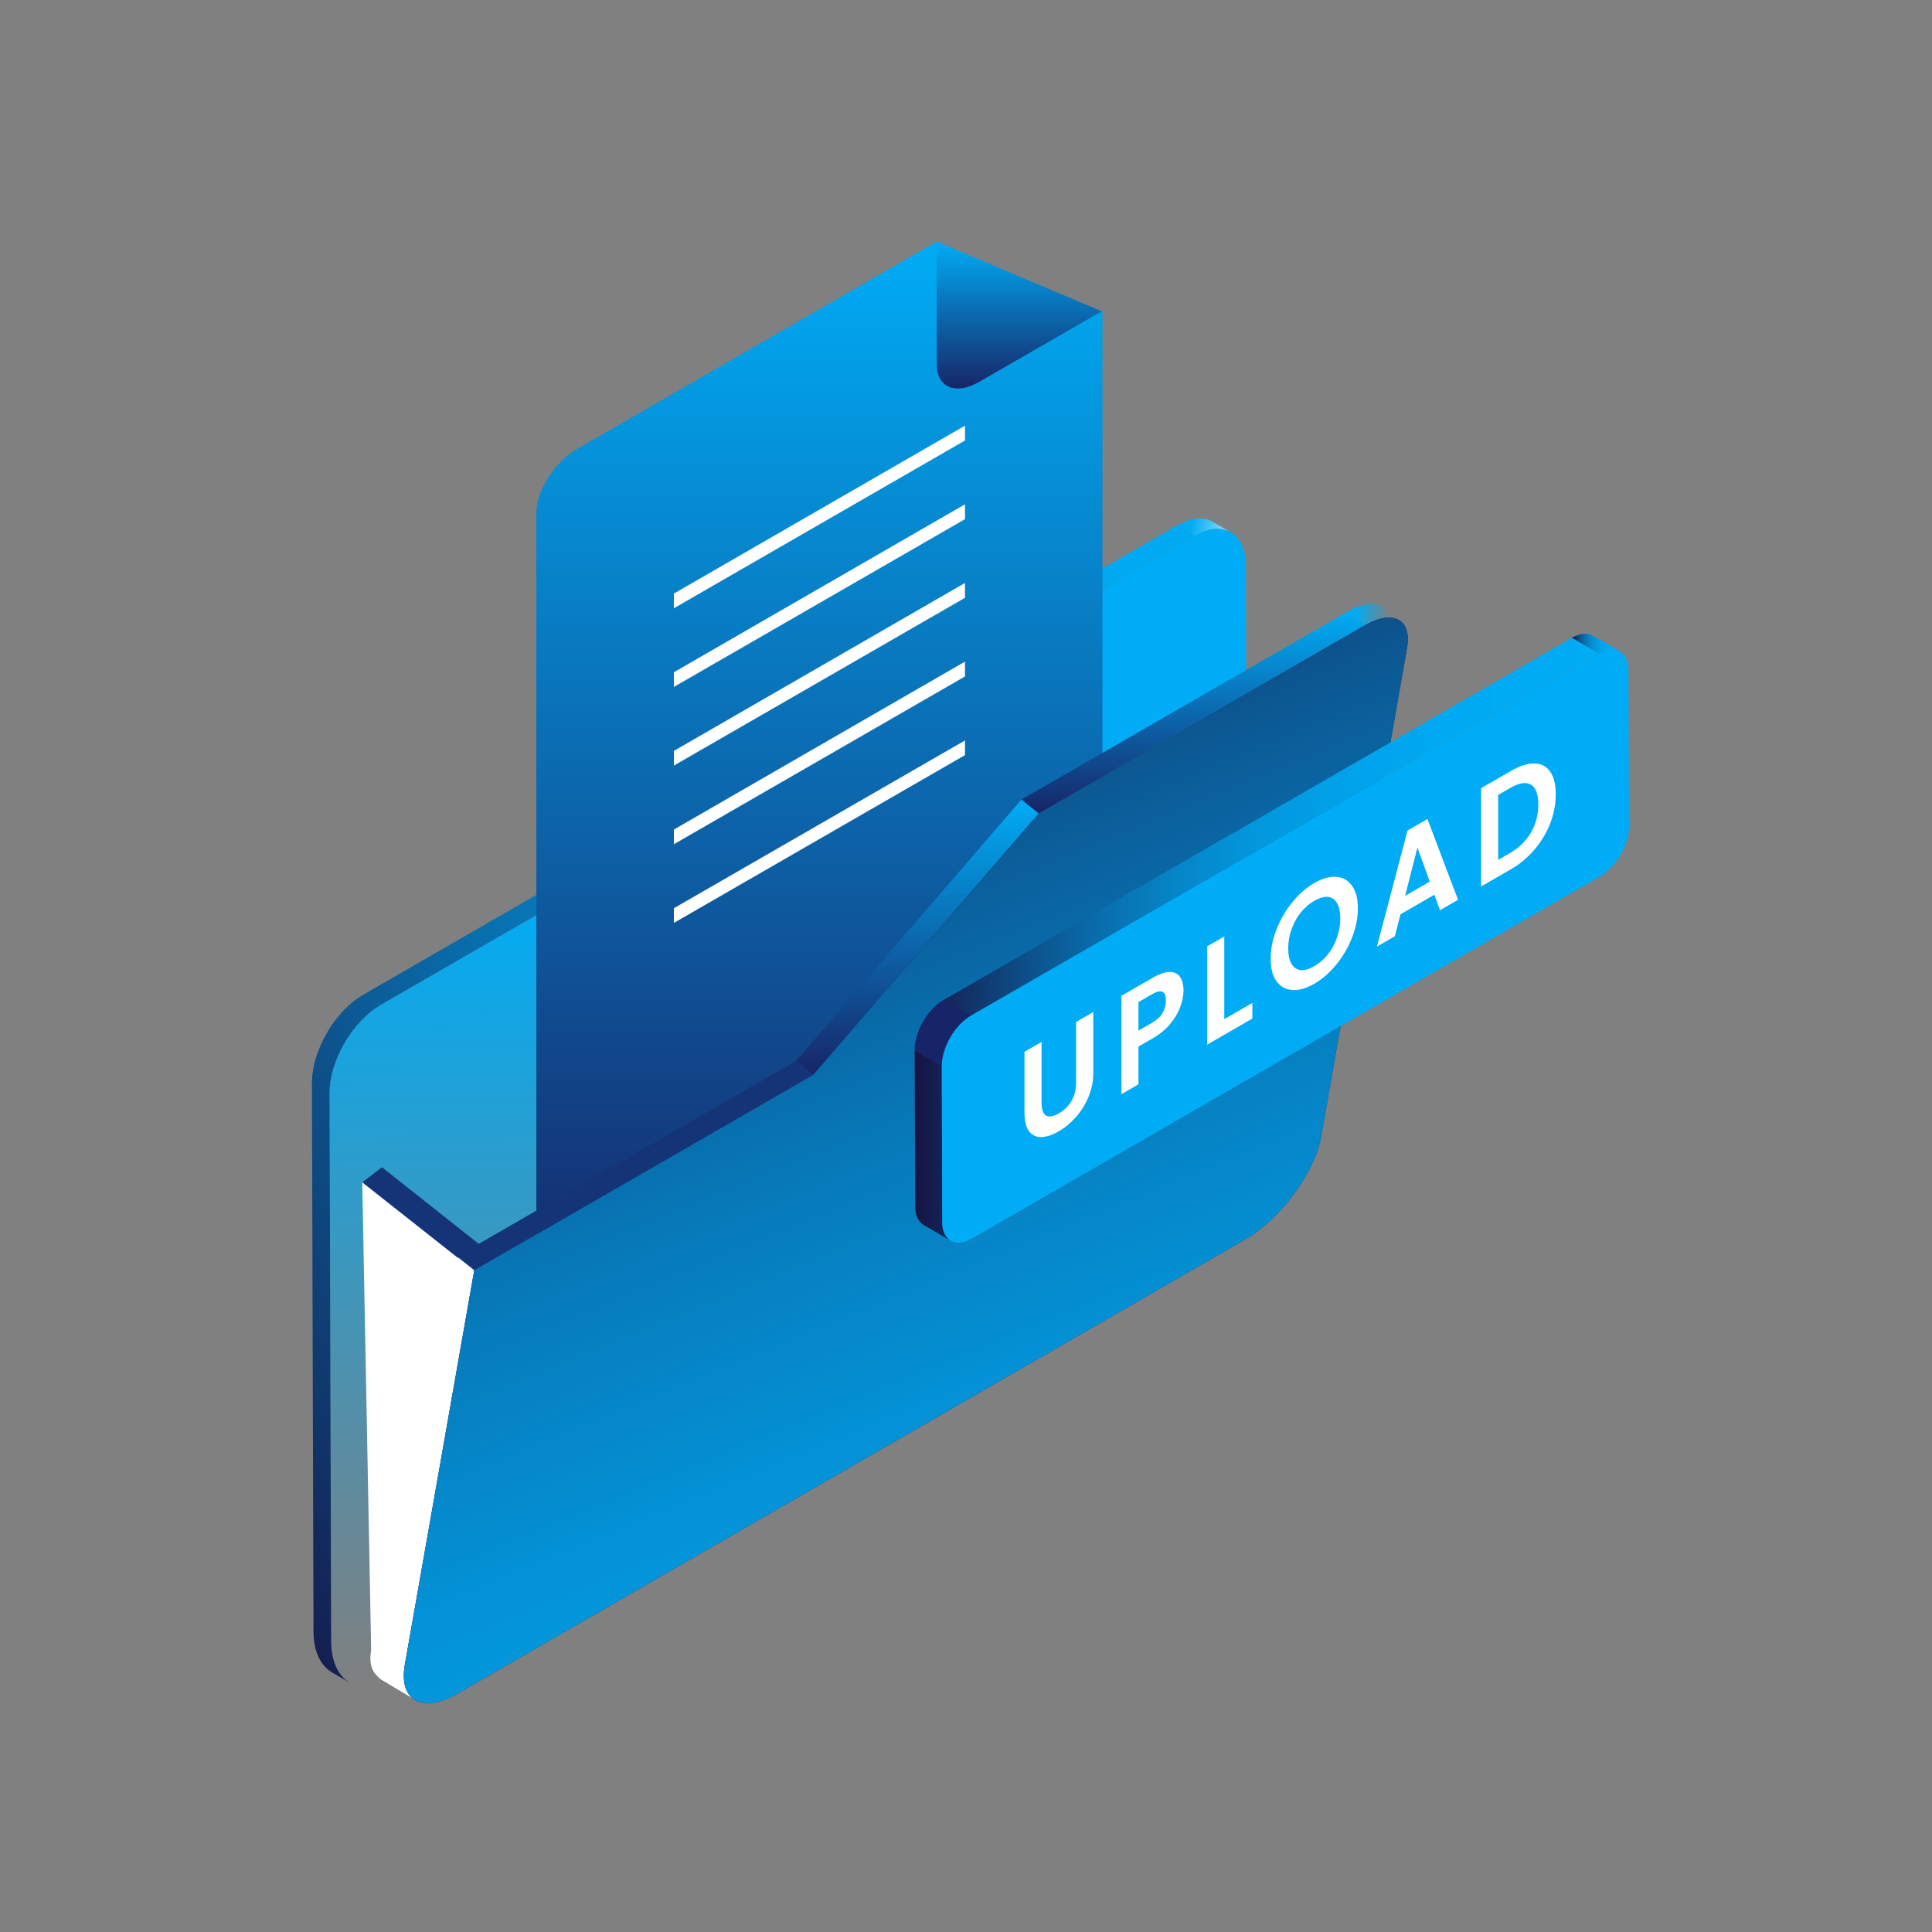 <svg width="192" height="192" viewBox="0 0 192 192" fill="none" xmlns="http://www.w3.org/2000/svg">
<rect x="0" y="0" width="192" height="192" fill="#808080" stroke="none"/>
<path d="M120.571 51.886C119.64 51.344 118.366 51.421 116.953 52.243L118.708 53.267C120.121 52.445 121.41 52.383 122.326 52.91L120.571 51.886Z" fill="url(#paint0_linear_653_2646)"/>
<path fill-rule="evenodd" clip-rule="evenodd" d="M116.938 52.228L36.078 98.866L37.833 99.874L118.692 53.252L116.938 52.228ZM31 107.645C30.985 104.434 33.268 100.48 36.078 98.867L37.833 99.891C35.022 101.504 32.739 105.443 32.755 108.669L32.91 163.138C32.925 165.163 33.635 166.572 34.777 167.241L33.034 166.225C31.87 165.558 31.155 164.131 31.155 162.115L31 107.646L31 107.645L31 107.645Z" fill="url(#paint1_linear_653_2646)"/>
<path d="M123.805 56.167C123.789 52.941 121.506 51.638 118.695 53.251L37.836 99.874C35.025 101.487 32.742 105.442 32.758 108.652L32.913 163.122C32.929 167.201 35.817 168.83 39.358 166.782L117.562 121.711C121.102 119.664 123.975 114.701 123.975 110.637L123.805 56.167Z" fill="url(#paint2_linear_653_2646)"/>
<path d="M93.086 24L57.354 44.612C55.118 45.9 53.301 48.769 53.301 51.002V131.281L109.562 98.834V30.948L101.565 28.823L93.086 24Z" fill="url(#paint3_linear_653_2646)"/>
<path d="M93.086 24V36.175C93.086 38.502 94.965 39.293 97.294 37.959L109.485 30.933L93.086 24Z" fill="url(#paint4_linear_653_2646)"/>
<path d="M95.899 43.775L66.969 60.448V58.99L95.899 42.302V43.775Z" fill="white"/>
<path d="M95.899 51.593L66.969 68.266V66.808L95.899 50.119V51.593Z" fill="white"/>
<path d="M95.899 59.409L66.969 76.082V74.624L95.899 57.935V59.409Z" fill="white"/>
<path d="M95.899 67.225L66.969 83.898V82.44L95.899 65.752V67.225Z" fill="white"/>
<path d="M95.899 75.044L66.969 91.717V90.259L95.899 73.586V75.044Z" fill="white"/>
<path d="M137.482 60.372C136.752 59.783 135.479 59.876 133.926 60.776L135.65 62.14C137.202 61.241 138.476 61.148 139.206 61.737L137.482 60.372Z" fill="url(#paint5_linear_653_2646)"/>
<path d="M133.925 60.775L101.5 79.465L103.224 80.845L135.648 62.14L133.925 60.775Z" fill="url(#paint6_linear_653_2646)"/>
<path d="M101.502 79.464L79.094 105.443L80.817 106.823L103.226 80.844L101.502 79.464Z" fill="url(#paint7_linear_653_2646)"/>
<path d="M79.093 105.444L45.41 124.862L47.134 126.243L80.816 106.825L79.093 105.444Z" fill="#143477"/>
<path d="M40.239 165.42L47.134 126.242L36 117.433L36.885 163.993C36.606 165.606 37.118 166.304 37.864 166.909L41.016 168.785C40.27 168.18 39.96 167.033 40.239 165.42Z" fill="white"/>
<path d="M135.647 62.14L103.222 80.844L80.814 106.823L47.131 126.241L40.236 165.419C39.6 169.048 41.96 170.32 45.516 168.273L123.721 123.186C127.261 121.139 130.662 116.548 131.299 112.918L139.824 64.42C140.337 61.535 138.458 60.527 135.647 62.14Z" fill="#172568"/>
<path d="M135.651 62.14L103.226 80.844L80.818 106.823L47.135 126.241L40.24 165.419C39.604 169.048 41.964 170.32 45.52 168.273L123.724 123.186C127.265 121.139 130.666 116.548 131.303 112.918L139.828 64.42C140.34 61.535 138.461 60.527 135.651 62.14Z" fill="url(#paint8_linear_653_2646)"/>
<path d="M37.957 116L36 117.5L45.5 125L48.206 124.112L37.957 116Z" fill="#143477"/>
<path d="M158.294 63.178C157.767 62.868 157.037 62.914 156.214 63.38L93.802 99.362C92.188 100.293 90.883 102.542 90.899 104.403L90.945 119.866C90.945 120.781 91.271 121.432 91.799 121.743L94.486 123.309C93.958 122.999 93.632 122.363 93.632 121.432L93.585 105.969C93.585 104.108 94.874 101.859 96.489 100.929L158.9 64.946C159.708 64.481 160.453 64.434 160.981 64.744L158.294 63.178Z" fill="url(#paint9_linear_653_2646)"/>
<path d="M93.818 99.362C92.203 100.293 90.899 102.542 90.914 104.403L93.601 105.969C93.601 104.108 94.89 101.859 96.505 100.929L93.818 99.362Z" fill="#172568"/>
<path d="M158.292 63.178C157.764 62.868 157.034 62.914 156.211 63.38L158.897 64.946C159.705 64.481 160.45 64.434 160.978 64.744L158.292 63.178Z" fill="url(#paint10_linear_653_2646)"/>
<path d="M161.832 66.622C161.832 64.76 160.512 64.016 158.897 64.947L96.502 100.929C94.887 101.86 93.582 104.108 93.598 105.97L93.644 121.433C93.644 123.278 94.964 124.023 96.579 123.092L158.99 87.11C160.605 86.179 161.91 83.93 161.894 82.085L161.832 66.622Z" fill="#00ACF5"/>
<path d="M103.51 103.546V109.594C103.51 110.256 103.659 110.679 103.958 110.861C104.257 111.033 104.678 110.963 105.219 110.651C105.769 110.333 106.193 109.916 106.492 109.398C106.791 108.87 106.941 108.275 106.941 107.613V101.565L108.65 100.578V106.612C108.65 107.442 108.493 108.238 108.178 108.999C107.87 109.745 107.454 110.415 106.929 111.008C106.412 111.596 105.834 112.074 105.195 112.443C104.565 112.807 103.991 112.993 103.473 113.003C102.964 113.007 102.56 112.811 102.261 112.415C101.962 112.009 101.812 111.39 101.812 110.56V104.526L103.51 103.546ZM117.614 98.427C117.614 98.949 117.504 99.502 117.286 100.086C117.076 100.664 116.741 101.227 116.28 101.773C115.827 102.314 115.253 102.785 114.558 103.187L113.14 104.006V107.758L111.442 108.738V98.966L114.558 97.167C115.213 96.789 115.771 96.597 116.231 96.593C116.692 96.588 117.036 96.749 117.262 97.076C117.496 97.398 117.614 97.848 117.614 98.427ZM114.486 101.647C114.954 101.376 115.302 101.054 115.528 100.681C115.755 100.298 115.868 99.883 115.868 99.435C115.868 98.483 115.407 98.273 114.486 98.805L113.14 99.582V102.424L114.486 101.647ZM121.668 101.28L124.457 99.67V101.224L119.971 103.814V94.042L121.668 93.062V101.28ZM130.616 97.766C129.823 98.223 129.096 98.429 128.433 98.382C127.77 98.335 127.245 98.046 126.857 97.514C126.469 96.973 126.275 96.221 126.275 95.26C126.275 94.308 126.469 93.342 126.857 92.362C127.245 91.373 127.77 90.472 128.433 89.66C129.096 88.848 129.823 88.213 130.616 87.756C131.416 87.294 132.143 87.089 132.798 87.14C133.461 87.187 133.982 87.483 134.362 88.029C134.75 88.561 134.944 89.303 134.944 90.255C134.944 91.216 134.75 92.192 134.362 93.181C133.982 94.156 133.461 95.05 132.798 95.862C132.135 96.674 131.408 97.309 130.616 97.766ZM130.616 96.016C131.125 95.722 131.573 95.332 131.961 94.847C132.349 94.352 132.652 93.795 132.871 93.174C133.089 92.553 133.198 91.916 133.198 91.263C133.198 90.61 133.089 90.103 132.871 89.744C132.652 89.375 132.349 89.172 131.961 89.135C131.573 89.098 131.125 89.226 130.616 89.52C130.106 89.814 129.654 90.206 129.258 90.696C128.87 91.181 128.567 91.734 128.348 92.355C128.13 92.966 128.021 93.599 128.021 94.252C128.021 94.905 128.13 95.416 128.348 95.785C128.567 96.154 128.87 96.361 129.258 96.408C129.654 96.441 130.106 96.31 130.616 96.016ZM142.548 88.917L139.177 90.863L138.62 93.047L136.837 94.076L139.88 82.533L141.857 81.392L144.9 89.421L143.106 90.457L142.548 88.917ZM142.087 87.615L140.863 84.234L139.638 89.029L142.087 87.615ZM150.148 76.619C151.037 76.106 151.817 75.856 152.488 75.87C153.167 75.88 153.688 76.153 154.052 76.689C154.423 77.212 154.609 77.963 154.609 78.943C154.609 79.923 154.423 80.889 154.052 81.841C153.688 82.779 153.167 83.645 152.488 84.438C151.817 85.227 151.037 85.878 150.148 86.391L147.189 88.099V78.327L150.148 76.619ZM150.087 84.76C150.976 84.247 151.663 83.57 152.148 82.73C152.633 81.89 152.876 80.962 152.876 79.944C152.876 78.927 152.633 78.274 152.148 77.984C151.663 77.686 150.976 77.793 150.087 78.306L148.887 78.999V85.453L150.087 84.76Z" fill="white"/>
<defs>
<linearGradient id="paint0_linear_653_2646" x1="118.456" y1="51.915" x2="124.659" y2="53.466" gradientUnits="userSpaceOnUse">
<stop stop-color="#00ACF5"/>
<stop offset="1" stop-color="white"/>
</linearGradient>
<linearGradient id="paint1_linear_653_2646" x1="-0.5" y1="113.5" x2="135.736" y2="46.178" gradientUnits="userSpaceOnUse">
<stop stop-color="#161242"/>
<stop offset="0.13" stop-color="#103B71"/>
<stop offset="0.263" stop-color="#0B5D99"/>
<stop offset="0.399" stop-color="#077ABA"/>
<stop offset="0.539" stop-color="#0490D4"/>
<stop offset="0.682" stop-color="#02A0E7"/>
<stop offset="0.833" stop-color="#00A9F1"/>
<stop offset="1" stop-color="#00ACF5"/>
</linearGradient>
<linearGradient id="paint2_linear_653_2646" x1="78.61" y1="88.662" x2="78.363" y2="167.666" gradientUnits="userSpaceOnUse">
<stop stop-color="#00ACF5"/>
<stop offset="1" stop-color="#00ACF5" stop-opacity="0"/>
</linearGradient>
<linearGradient id="paint3_linear_653_2646" x1="81.432" y1="24" x2="81.432" y2="131.281" gradientUnits="userSpaceOnUse">
<stop stop-color="#00ACF5"/>
<stop offset="1" stop-color="#172568"/>
</linearGradient>
<linearGradient id="paint4_linear_653_2646" x1="101.285" y1="24" x2="101.285" y2="38.606" gradientUnits="userSpaceOnUse">
<stop stop-color="#00ACF5"/>
<stop offset="1" stop-color="#172568"/>
</linearGradient>
<linearGradient id="paint5_linear_653_2646" x1="134.604" y1="61.858" x2="138.097" y2="62.215" gradientUnits="userSpaceOnUse">
<stop stop-color="#00ACF5"/>
<stop offset="1" stop-color="#00ACF5" stop-opacity="0"/>
</linearGradient>
<linearGradient id="paint6_linear_653_2646" x1="118.574" y1="60.775" x2="118.574" y2="80.845" gradientUnits="userSpaceOnUse">
<stop stop-color="#00ACF5"/>
<stop offset="1" stop-color="#172568"/>
</linearGradient>
<linearGradient id="paint7_linear_653_2646" x1="91.16" y1="79.464" x2="91.16" y2="106.823" gradientUnits="userSpaceOnUse">
<stop stop-color="#00ACF5"/>
<stop offset="1" stop-color="#172568"/>
</linearGradient>
<linearGradient id="paint8_linear_653_2646" x1="44.636" y1="59.525" x2="108.973" y2="215.462" gradientUnits="userSpaceOnUse">
<stop stop-color="#161242"/>
<stop offset="0.13" stop-color="#103B71"/>
<stop offset="0.263" stop-color="#0B5D99"/>
<stop offset="0.399" stop-color="#077ABA"/>
<stop offset="0.539" stop-color="#0490D4"/>
<stop offset="0.682" stop-color="#02A0E7"/>
<stop offset="0.833" stop-color="#00A9F1"/>
<stop offset="1" stop-color="#00ACF5"/>
</linearGradient>
<linearGradient id="paint9_linear_653_2646" x1="90.896" y1="93.144" x2="160.975" y2="93.144" gradientUnits="userSpaceOnUse">
<stop stop-color="#161242"/>
<stop offset="0.068" stop-color="#122F64"/>
<stop offset="0.16" stop-color="#0D508A"/>
<stop offset="0.259" stop-color="#096DAB"/>
<stop offset="0.364" stop-color="#0684C6"/>
<stop offset="0.478" stop-color="#0396DB"/>
<stop offset="0.606" stop-color="#01A2EA"/>
<stop offset="0.759" stop-color="#00AAF2"/>
<stop offset="1" stop-color="#00ACF5"/>
</linearGradient>
<linearGradient id="paint10_linear_653_2646" x1="156.211" y1="63.963" x2="160.978" y2="63.963" gradientUnits="userSpaceOnUse">
<stop stop-color="#161242"/>
<stop offset="0.068" stop-color="#122F64"/>
<stop offset="0.16" stop-color="#0D508A"/>
<stop offset="0.259" stop-color="#096DAB"/>
<stop offset="0.364" stop-color="#0684C6"/>
<stop offset="0.478" stop-color="#0396DB"/>
<stop offset="0.606" stop-color="#01A2EA"/>
<stop offset="0.759" stop-color="#00AAF2"/>
<stop offset="1" stop-color="#00ACF5"/>
</linearGradient>
</defs>
</svg>
